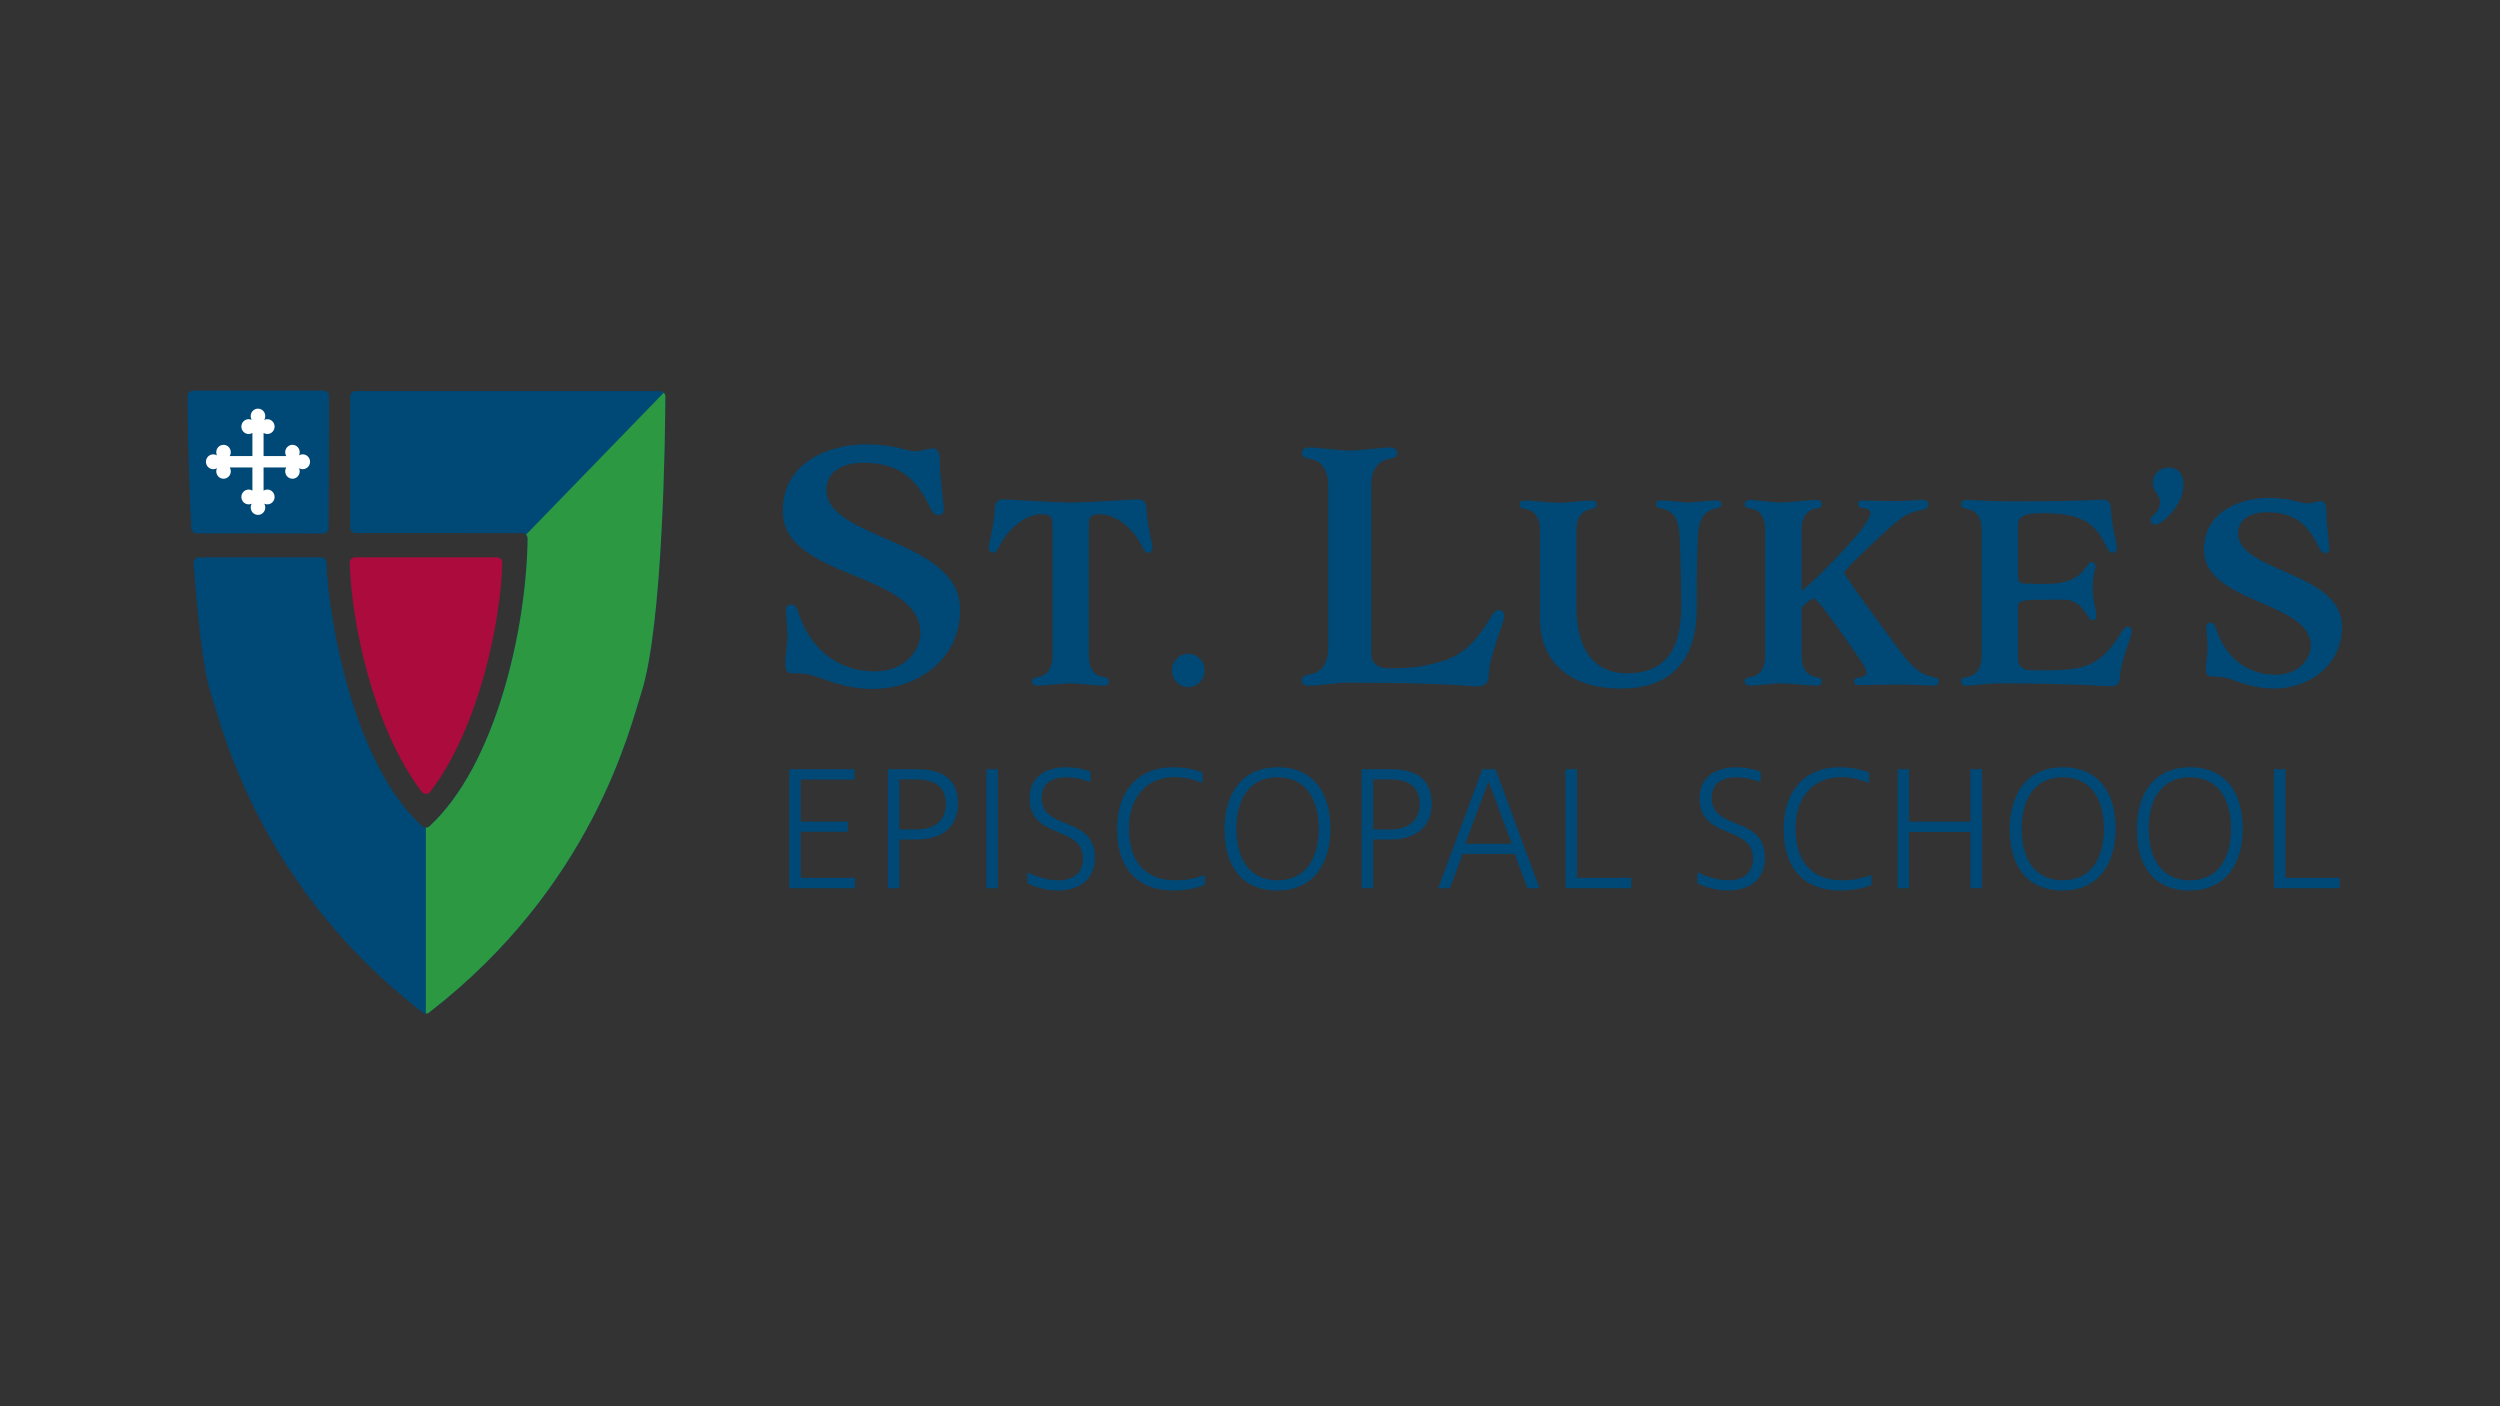 <?xml version="1.0" encoding="UTF-8"?>
<svg width="160px" height="90px" viewBox="0 0 160 90" version="1.1" xmlns="http://www.w3.org/2000/svg" xmlns:xlink="http://www.w3.org/1999/xlink">
    <rect x="0" y="0" width="160" height="90" fill="#333333" stroke="none"/>
    <!-- Generator: Sketch 49.3 (51167) - http://www.bohemiancoding.com/sketch -->
    <title>St Luke’s Episcopal Church logo designed by Isral Duke while employed at Envoc</title>
    <desc>Created with Sketch.</desc>
    <defs></defs>
    <g id="St-Luke’s-Episcopal-Church-logo-designed-by-Isral-Duke-while-employed-at-Envoc" stroke="none" stroke-width="1" fill="none" fill-rule="evenodd">
        <g id="Page-1" transform="translate(12, 25)">
            <path d="M10.41,0.376 L10.41,8.769 C10.41,8.96 10.562,9.115 10.749,9.115 L21.431,9.12 C21.62,9.12 21.772,9.278 21.77,9.471 C21.693,15.317 19.704,23.999 15.487,27.88 C15.358,27.999 15.163,28 15.032,27.882 C10.503,23.797 8.993,14.219 8.89,11.005 C8.884,10.818 8.734,10.671 8.551,10.671 L0.726,10.671 C0.529,10.671 0.373,10.842 0.388,11.044 C0.615,14.033 0.958,17.723 1.477,19.332 C2.225,21.636 4.591,31.724 15.05,39.802 C15.171,39.895 15.339,39.895 15.459,39.802 C25.922,31.724 28.305,21.636 29.046,19.329 C30.443,15.016 30.571,2.612 30.583,0.377 C30.584,0.186 30.432,0.03 30.244,0.03 L10.749,0.03 C10.562,0.03 10.41,0.185 10.41,0.376" id="Fill-1" fill="#004876"></path>
            <path d="M9.035,8.8 L9.057,0.347 C9.057,0.155 8.905,0 8.718,0 L0.339,0 C0.151,0 -0.001,0.155 2.40418118e-05,0.347 C0.008,1.53 0.047,5.029 0.245,8.809 C0.255,8.992 0.403,9.136 0.583,9.136 L8.696,9.145 C8.883,9.145 9.035,8.991 9.035,8.8" id="Fill-2" fill="#004876"></path>
            <path d="M4.154,4.188 L4.154,2.708 C3.934,2.844 3.648,2.772 3.515,2.547 C3.382,2.323 3.453,2.031 3.673,1.896 C3.805,1.814 3.969,1.805 4.109,1.872 C3.979,1.645 4.053,1.353 4.274,1.219 C4.496,1.086 4.782,1.161 4.913,1.388 C5,1.537 5,1.722 4.913,1.872 C5.146,1.761 5.423,1.864 5.531,2.102 C5.639,2.339 5.539,2.622 5.306,2.732 C5.165,2.799 5.002,2.79 4.869,2.708 L4.869,4.188 L6.319,4.188 C6.187,3.964 6.257,3.672 6.477,3.537 C6.697,3.401 6.983,3.473 7.115,3.698 C7.195,3.833 7.204,4 7.139,4.143 C7.361,4.01 7.647,4.085 7.778,4.312 C7.909,4.538 7.835,4.83 7.613,4.964 C7.466,5.052 7.285,5.052 7.139,4.964 C7.247,5.201 7.146,5.484 6.914,5.594 C6.681,5.705 6.404,5.602 6.296,5.364 C6.231,5.221 6.239,5.054 6.319,4.919 L4.869,4.919 L4.869,6.399 C5.089,6.264 5.375,6.336 5.508,6.56 C5.64,6.785 5.57,7.076 5.35,7.212 C5.217,7.293 5.054,7.302 4.913,7.236 C5.044,7.462 4.97,7.754 4.748,7.888 C4.526,8.021 4.24,7.946 4.109,7.719 C4.023,7.57 4.023,7.385 4.109,7.236 C3.877,7.346 3.6,7.243 3.492,7.006 C3.383,6.768 3.484,6.486 3.717,6.375 C3.857,6.308 4.021,6.317 4.154,6.399 L4.154,4.919 L2.703,4.919 C2.836,5.143 2.766,5.435 2.546,5.571 C2.326,5.706 2.04,5.634 1.907,5.41 C1.827,5.274 1.819,5.107 1.884,4.964 C1.662,5.097 1.376,5.022 1.245,4.796 C1.114,4.569 1.188,4.277 1.41,4.143 C1.556,4.055 1.738,4.055 1.884,4.143 C1.775,3.906 1.876,3.623 2.109,3.513 C2.342,3.402 2.618,3.505 2.727,3.743 C2.792,3.886 2.783,4.053 2.703,4.188 L4.154,4.188 Z" id="Fill-3" fill="#FFFFFF"></path>
            <path d="M10.384,11.023 C10.47,14.691 11.85,21.556 14.998,25.68 C15.133,25.857 15.397,25.857 15.532,25.68 C18.681,21.556 20.061,14.691 20.146,11.023 C20.15,10.83 19.997,10.671 19.807,10.671 L10.723,10.671 C10.534,10.671 10.38,10.83 10.384,11.023" id="Fill-4" fill="#AB0B3D"></path>
            <path d="M29.046,19.329 C30.443,15.016 30.571,2.612 30.583,0.377 C30.583,0.281 30.545,0.194 30.483,0.131 L21.667,9.219 C21.731,9.283 21.771,9.372 21.769,9.471 C21.692,15.317 19.704,23.998 15.487,27.88 C15.421,27.941 15.338,27.97 15.255,27.969 L15.255,39.872 C15.327,39.872 15.399,39.849 15.459,39.802 C25.921,31.724 28.305,21.636 29.046,19.329" id="Fill-5" fill="#2C9942"></path>
            <polygon id="Fill-6" fill="#004876" points="38.509 24.229 42.686 24.229 42.686 24.893 39.248 24.893 39.248 27.581 42.256 27.581 42.256 28.234 39.248 28.234 39.248 31.181 42.719 31.181 42.719 31.844 38.509 31.844"></polygon>
            <path d="M46.631,24.882 L45.562,24.882 L45.562,28.087 L46.664,28.087 C47.811,28.087 48.538,27.514 48.538,26.468 C48.538,25.275 47.744,24.882 46.631,24.882 M46.664,28.729 L45.562,28.729 L45.562,31.844 L44.824,31.844 L44.824,24.229 L46.664,24.229 C48.24,24.229 49.309,24.792 49.309,26.445 C49.309,27.941 48.262,28.729 46.664,28.729" id="Fill-7" fill="#004876"></path>
            <polygon id="Fill-8" fill="#004876" points="51.128 31.844 51.866 31.844 51.866 24.229 51.128 24.229"></polygon>
            <path d="M57.795,25.05 C57.289,24.871 56.737,24.747 56.241,24.747 C55.371,24.747 54.666,25.107 54.666,26.063 C54.666,28.2 58.071,27.176 58.071,29.887 C58.071,31.383 56.969,31.991 55.723,31.991 C55.062,31.991 54.368,31.833 53.751,31.529 L53.751,30.832 C54.379,31.136 55.095,31.338 55.734,31.338 C56.605,31.338 57.31,30.945 57.31,29.932 C57.31,27.795 53.894,28.762 53.894,26.085 C53.894,24.657 54.996,24.105 56.241,24.105 C56.759,24.105 57.299,24.207 57.795,24.376 L57.795,25.05 Z" id="Fill-9" fill="#004876"></path>
            <path d="M63.162,24.735 C61.432,24.735 60.253,25.973 60.253,28.031 C60.253,29.921 61.124,31.338 63.217,31.338 C63.901,31.338 64.441,31.248 65.113,30.989 L65.113,31.642 C64.518,31.856 63.901,31.99 63.118,31.99 C60.54,31.99 59.493,30.292 59.493,28.087 C59.493,25.388 61.069,24.106 63.019,24.106 C63.791,24.106 64.43,24.229 64.959,24.443 L64.959,25.118 C64.397,24.882 63.802,24.735 63.162,24.735" id="Fill-10" fill="#004876"></path>
            <path d="M72.398,28.042 C72.398,26.231 71.626,24.746 69.764,24.746 C67.89,24.746 67.13,26.254 67.13,28.042 C67.13,29.876 67.902,31.338 69.764,31.338 C71.626,31.338 72.398,29.853 72.398,28.042 M66.37,28.076 C66.37,25.849 67.439,24.105 69.775,24.105 C72.111,24.105 73.147,25.804 73.147,28.031 C73.147,30.27 72.067,31.991 69.753,31.991 C67.406,31.991 66.37,30.348 66.37,28.076" id="Fill-11" fill="#004876"></path>
            <path d="M76.949,24.882 L75.881,24.882 L75.881,28.087 L76.982,28.087 C78.128,28.087 78.856,27.514 78.856,26.468 C78.856,25.275 78.062,24.882 76.949,24.882 M76.982,28.729 L75.881,28.729 L75.881,31.844 L75.142,31.844 L75.142,24.229 L76.982,24.229 C78.558,24.229 79.627,24.792 79.627,26.445 C79.627,27.941 78.58,28.729 76.982,28.729" id="Fill-12" fill="#004876"></path>
            <path d="M81.777,28.999 L84.752,28.999 L83.264,25.016 L81.777,28.999 Z M86.526,31.844 L85.755,31.844 L84.939,29.651 L81.611,29.651 L80.796,31.844 L80.046,31.844 L82.868,24.229 L83.716,24.229 L86.526,31.844 Z" id="Fill-13" fill="#004876"></path>
            <polygon id="Fill-14" fill="#004876" points="88.191 24.229 88.929 24.229 88.929 31.181 92.4 31.181 92.4 31.844 88.191 31.844"></polygon>
            <path d="M100.677,25.05 C100.17,24.871 99.619,24.747 99.123,24.747 C98.253,24.747 97.547,25.107 97.547,26.063 C97.547,28.2 100.953,27.176 100.953,29.887 C100.953,31.383 99.85,31.991 98.605,31.991 C97.944,31.991 97.25,31.833 96.633,31.529 L96.633,30.832 C97.261,31.136 97.977,31.338 98.616,31.338 C99.487,31.338 100.192,30.945 100.192,29.932 C100.192,27.795 96.776,28.762 96.776,26.085 C96.776,24.657 97.878,24.105 99.123,24.105 C99.641,24.105 100.181,24.207 100.677,24.376 L100.677,25.05 Z" id="Fill-15" fill="#004876"></path>
            <path d="M105.824,24.735 C104.093,24.735 102.914,25.973 102.914,28.031 C102.914,29.921 103.785,31.338 105.879,31.338 C106.562,31.338 107.102,31.248 107.774,30.989 L107.774,31.642 C107.179,31.856 106.562,31.99 105.779,31.99 C103.201,31.99 102.154,30.292 102.154,28.087 C102.154,25.388 103.73,24.106 105.68,24.106 C106.452,24.106 107.091,24.229 107.62,24.443 L107.62,25.118 C107.058,24.882 106.463,24.735 105.824,24.735" id="Fill-16" fill="#004876"></path>
            <polygon id="Fill-17" fill="#004876" points="114.111 28.245 110.177 28.245 110.177 31.844 109.45 31.844 109.45 24.229 110.177 24.229 110.177 27.581 114.111 27.581 114.111 24.229 114.849 24.229 114.849 31.844 114.111 31.844"></polygon>
            <path d="M122.652,28.042 C122.652,26.231 121.881,24.746 120.018,24.746 C118.145,24.746 117.385,26.254 117.385,28.042 C117.385,29.876 118.156,31.338 120.018,31.338 C121.881,31.338 122.652,29.853 122.652,28.042 M116.624,28.076 C116.624,25.849 117.693,24.105 120.029,24.105 C122.366,24.105 123.402,25.804 123.402,28.031 C123.402,30.27 122.322,31.991 120.007,31.991 C117.66,31.991 116.624,30.348 116.624,28.076" id="Fill-18" fill="#004876"></path>
            <path d="M130.785,28.042 C130.785,26.231 130.014,24.746 128.152,24.746 C126.278,24.746 125.518,26.254 125.518,28.042 C125.518,29.876 126.289,31.338 128.152,31.338 C130.014,31.338 130.785,29.853 130.785,28.042 M124.757,28.076 C124.757,25.849 125.826,24.105 128.163,24.105 C130.499,24.105 131.535,25.804 131.535,28.031 C131.535,30.27 130.455,31.991 128.14,31.991 C125.793,31.991 124.757,30.348 124.757,28.076" id="Fill-19" fill="#004876"></path>
            <polygon id="Fill-20" fill="#004876" points="133.53 24.229 134.268 24.229 134.268 31.181 137.74 31.181 137.74 31.844 133.53 31.844"></polygon>
            <path d="M40.892,6.346 C40.892,9.558 49.447,9.478 49.447,14.015 C49.447,17.206 46.713,19.093 43.862,19.093 C41.954,19.093 40.656,18.391 39.929,18.21 C39.456,18.09 38.945,18.09 38.67,18.09 C38.395,18.09 38.257,17.969 38.257,17.427 C38.257,17.006 38.395,16.243 38.395,15.681 C38.375,14.898 38.296,14.215 38.296,14.035 C38.296,13.774 38.493,13.693 38.67,13.693 C38.965,13.693 39.044,14.055 39.161,14.396 C39.948,16.624 41.718,17.969 43.98,17.969 C45.966,17.969 46.91,16.564 46.91,15.54 C46.91,11.546 38.1,12.088 38.1,7.711 C38.1,4.359 41.443,3.436 43.351,3.436 C45.258,3.436 46.045,3.877 46.537,3.877 C47.028,3.877 47.422,3.696 47.697,3.696 C47.972,3.696 48.149,3.917 48.149,4.459 C48.149,5.483 48.405,7.31 48.405,7.631 C48.405,7.892 48.208,7.972 48.031,7.972 C47.736,7.972 47.579,7.591 47.422,7.27 C46.556,5.563 45.494,4.62 43.232,4.62 C41.856,4.62 40.892,5.242 40.892,6.346" id="Fill-21" fill="#004876"></path>
            <path d="M55.359,8.576 C55.359,7.987 55.106,7.913 54.637,7.913 C53.79,7.913 52.653,8.613 51.968,9.938 C51.842,10.177 51.77,10.38 51.535,10.38 C51.409,10.38 51.283,10.269 51.283,10.067 C51.283,9.809 51.662,8.41 51.662,7.6 C51.662,7.177 51.842,6.956 52.221,6.956 C52.581,6.956 55.269,7.159 56.531,7.159 C57.775,7.159 60.463,6.956 60.823,6.956 C61.22,6.956 61.382,7.177 61.382,7.6 C61.382,8.41 61.761,9.809 61.761,10.067 C61.761,10.269 61.635,10.38 61.508,10.38 C61.274,10.38 61.202,10.177 61.076,9.938 C60.408,8.613 59.272,7.913 58.406,7.913 C57.938,7.913 57.685,7.987 57.685,8.576 L57.685,17.007 C57.685,17.633 57.919,18.185 58.551,18.314 C58.893,18.369 58.983,18.443 58.983,18.627 C58.983,18.774 58.857,18.884 58.623,18.884 C58.262,18.884 57.018,18.737 56.531,18.737 C56.026,18.737 54.782,18.884 54.403,18.884 C54.186,18.884 54.042,18.774 54.042,18.627 C54.042,18.443 54.132,18.369 54.493,18.314 C55.106,18.203 55.359,17.633 55.359,17.007 L55.359,8.576 Z" id="Fill-22" fill="#004876"></path>
            <path d="M64.051,16.841 C64.628,16.841 65.097,17.319 65.097,17.909 C65.097,18.498 64.628,18.976 64.051,18.976 C63.474,18.976 63.005,18.498 63.005,17.909 C63.005,17.319 63.474,16.841 64.051,16.841 Z" id="Fill-23" fill="#004876"></path>
            <path d="M75.76,16.905 C75.76,17.447 76.251,17.769 76.763,17.769 C77.923,17.769 78.749,17.769 80.204,17.347 C81.562,16.966 82.446,16.122 83.39,14.536 C83.607,14.175 83.745,14.035 83.961,14.035 C84.138,14.035 84.275,14.195 84.275,14.456 C84.275,14.777 83.292,17.086 83.292,18.11 C83.292,18.652 83.076,18.933 82.584,18.933 C82.053,18.933 80.578,18.692 74.167,18.692 C73.537,18.692 72.279,18.893 71.807,18.893 C71.512,18.893 71.315,18.812 71.315,18.531 C71.315,18.31 71.374,18.25 71.885,18.15 C72.692,17.989 73.006,17.287 73.006,16.484 L73.006,6.045 C73.006,5.242 72.692,4.52 71.885,4.379 C71.433,4.299 71.315,4.198 71.315,3.977 C71.315,3.777 71.492,3.636 71.787,3.636 C72.259,3.636 73.754,3.837 74.383,3.837 C75.013,3.837 76.487,3.636 76.959,3.636 C77.255,3.636 77.431,3.777 77.431,3.977 C77.431,4.198 77.313,4.299 76.861,4.379 C76.055,4.54 75.76,5.242 75.76,6.045 L75.76,16.905 Z" id="Fill-24" fill="#004876"></path>
            <path d="M91.743,19.068 C87.992,19.068 86.567,16.878 86.567,14.724 L86.567,8.907 C86.567,8.281 86.315,7.711 85.701,7.6 C85.341,7.545 85.251,7.453 85.251,7.287 C85.251,7.121 85.395,7.029 85.611,7.029 C85.99,7.029 87.234,7.177 87.739,7.177 C88.226,7.177 89.471,7.029 89.831,7.029 C90.065,7.029 90.192,7.121 90.192,7.287 C90.192,7.453 90.102,7.545 89.759,7.6 C89.128,7.729 88.893,8.281 88.893,8.907 L88.893,13.896 C88.893,16.252 89.795,18.093 92.158,18.093 C94.628,18.093 95.602,16.491 95.602,13.804 C95.602,13.804 95.584,10.472 95.476,9.109 C95.422,8.373 95.187,7.747 94.43,7.563 C94.033,7.471 93.979,7.398 93.979,7.269 C93.979,7.103 94.123,7.029 94.34,7.029 C94.809,7.029 95.674,7.158 96.089,7.158 C96.504,7.158 97.352,7.029 97.82,7.029 C98.037,7.029 98.181,7.103 98.181,7.269 C98.181,7.398 98.127,7.471 97.73,7.563 C96.973,7.747 96.738,8.373 96.684,9.109 C96.576,10.472 96.594,13.509 96.594,13.914 C96.594,16.896 95.277,19.068 91.743,19.068" id="Fill-25" fill="#004876"></path>
            <path d="M104.096,13.307 C103.898,13.307 103.519,13.656 103.302,13.877 L103.302,17.007 C103.302,17.633 103.537,18.185 104.168,18.314 C104.511,18.369 104.601,18.442 104.601,18.626 C104.601,18.774 104.475,18.884 104.24,18.884 C103.88,18.884 102.455,18.737 101.968,18.737 C101.463,18.737 100.399,18.884 100.02,18.884 C99.804,18.884 99.66,18.774 99.66,18.626 C99.66,18.442 99.75,18.369 100.11,18.314 C100.724,18.203 100.976,17.633 100.976,17.007 L100.976,8.87 C100.976,8.245 100.724,7.674 100.11,7.563 C99.75,7.508 99.66,7.435 99.66,7.251 C99.66,7.103 99.804,6.993 100.02,6.993 C100.399,6.993 101.463,7.159 101.968,7.159 C102.455,7.159 103.88,6.993 104.24,6.993 C104.475,6.993 104.601,7.103 104.601,7.251 C104.601,7.435 104.511,7.508 104.168,7.563 C103.537,7.692 103.302,8.245 103.302,8.87 L103.302,12.81 C104.511,11.871 106.657,9.515 107.072,8.962 C107.504,8.373 107.703,8.042 107.703,7.84 C107.703,7.637 107.558,7.563 107.162,7.508 C106.981,7.49 106.909,7.379 106.909,7.251 C106.909,7.122 107,7.03 107.198,7.03 C107.504,7.03 108.496,7.067 109.02,7.067 C110.228,7.067 110.588,6.993 111.039,6.993 C111.273,6.993 111.418,7.048 111.418,7.269 C111.418,7.453 111.382,7.563 110.985,7.637 C110.354,7.766 109.957,7.876 109.091,8.631 C108.244,9.386 106.026,11.466 106.026,11.65 C106.026,11.853 109.632,16.731 109.903,17.062 C110.534,17.798 111.003,18.185 111.634,18.314 C112.031,18.387 112.085,18.424 112.085,18.608 C112.085,18.829 111.923,18.884 111.706,18.884 C111.238,18.884 110.714,18.811 109.488,18.811 C108.983,18.811 107.252,18.848 106.945,18.848 C106.747,18.848 106.657,18.756 106.657,18.626 C106.657,18.498 106.729,18.387 106.927,18.369 C107.306,18.314 107.45,18.24 107.45,18.037 C107.45,17.835 107.252,17.504 106.837,16.915 C106.837,16.915 104.384,13.307 104.096,13.307" id="Fill-26" fill="#004876"></path>
            <path d="M117.153,13.877 L117.153,17.209 C117.153,17.633 117.531,17.89 117.928,17.89 C118.09,17.89 120.128,17.982 121.192,17.706 C122.238,17.448 123.014,16.731 123.753,15.497 C123.916,15.221 124.024,15.111 124.186,15.111 C124.33,15.111 124.438,15.221 124.438,15.424 C124.438,15.681 123.681,17.485 123.681,18.277 C123.681,18.7 123.501,18.921 123.122,18.921 C122.707,18.921 120.724,18.737 115.728,18.737 C115.241,18.737 114.267,18.884 113.888,18.884 C113.654,18.884 113.51,18.829 113.51,18.608 C113.51,18.442 113.564,18.387 113.961,18.314 C114.574,18.185 114.826,17.633 114.826,17.007 L114.826,8.87 C114.826,8.244 114.574,7.711 113.961,7.582 C113.564,7.508 113.51,7.453 113.51,7.287 C113.51,7.067 113.654,6.993 113.888,6.993 C114.123,6.993 115.205,7.085 116.756,7.085 C121.751,7.085 122.13,6.974 122.545,6.974 C122.924,6.974 123.104,7.195 123.104,7.6 C123.104,8.41 123.483,9.809 123.483,10.067 C123.483,10.269 123.357,10.38 123.212,10.38 C122.996,10.38 122.906,10.196 122.797,9.938 C122.112,8.613 121.427,7.84 118.74,7.84 C117.351,7.84 117.153,8.152 117.153,8.631 L117.153,11.834 C117.153,12.257 117.261,12.349 117.658,12.349 C118.577,12.349 119.876,12.515 120.795,11.981 C121.481,11.576 121.625,10.969 121.86,10.969 C122.004,10.969 122.112,11.061 122.112,11.245 C122.112,11.411 121.932,11.834 121.932,12.607 C121.932,13.399 122.166,14.135 122.166,14.393 C122.166,14.595 122.058,14.706 121.932,14.706 C121.679,14.706 121.463,13.988 120.958,13.656 C120.453,13.307 120.092,13.38 119.479,13.38 C117.351,13.38 117.153,13.399 117.153,13.877" id="Fill-27" fill="#004876"></path>
            <path d="M127.738,6.054 C127.738,7.324 126.368,8.576 125.971,8.576 C125.755,8.576 125.628,8.447 125.628,8.244 C125.628,8.005 126.241,7.821 126.241,7.122 C126.241,6.661 125.773,6.44 125.773,5.925 C125.773,5.41 126.151,4.931 126.801,4.931 C127.45,4.931 127.738,5.354 127.738,6.054" id="Fill-28" fill="#004876"></path>
            <path d="M131.237,9.128 C131.237,11.632 137.892,11.576 137.892,15.111 C137.892,17.596 135.763,19.068 133.546,19.068 C132.066,19.068 131.039,18.516 130.479,18.387 C130.119,18.295 129.722,18.295 129.506,18.295 C129.289,18.295 129.181,18.185 129.181,17.761 C129.181,17.448 129.289,16.841 129.289,16.418 C129.271,15.792 129.199,15.258 129.199,15.129 C129.199,14.927 129.361,14.853 129.506,14.853 C129.722,14.853 129.794,15.147 129.884,15.405 C130.498,17.135 131.868,18.185 133.636,18.185 C135.186,18.185 135.89,17.099 135.89,16.307 C135.89,13.491 129.055,13.601 129.055,10.196 C129.055,7.582 131.652,6.864 133.149,6.864 C134.627,6.864 135.24,7.214 135.637,7.214 C136.016,7.214 136.323,7.067 136.539,7.067 C136.755,7.067 136.882,7.232 136.882,7.655 C136.882,8.465 137.08,9.883 137.08,10.14 C137.08,10.343 136.936,10.398 136.792,10.398 C136.557,10.398 136.449,10.104 136.323,9.846 C135.637,8.52 134.826,7.784 133.058,7.784 C131.976,7.784 131.237,8.281 131.237,9.128" id="Fill-29" fill="#004876"></path>
        </g>
    </g>
</svg>